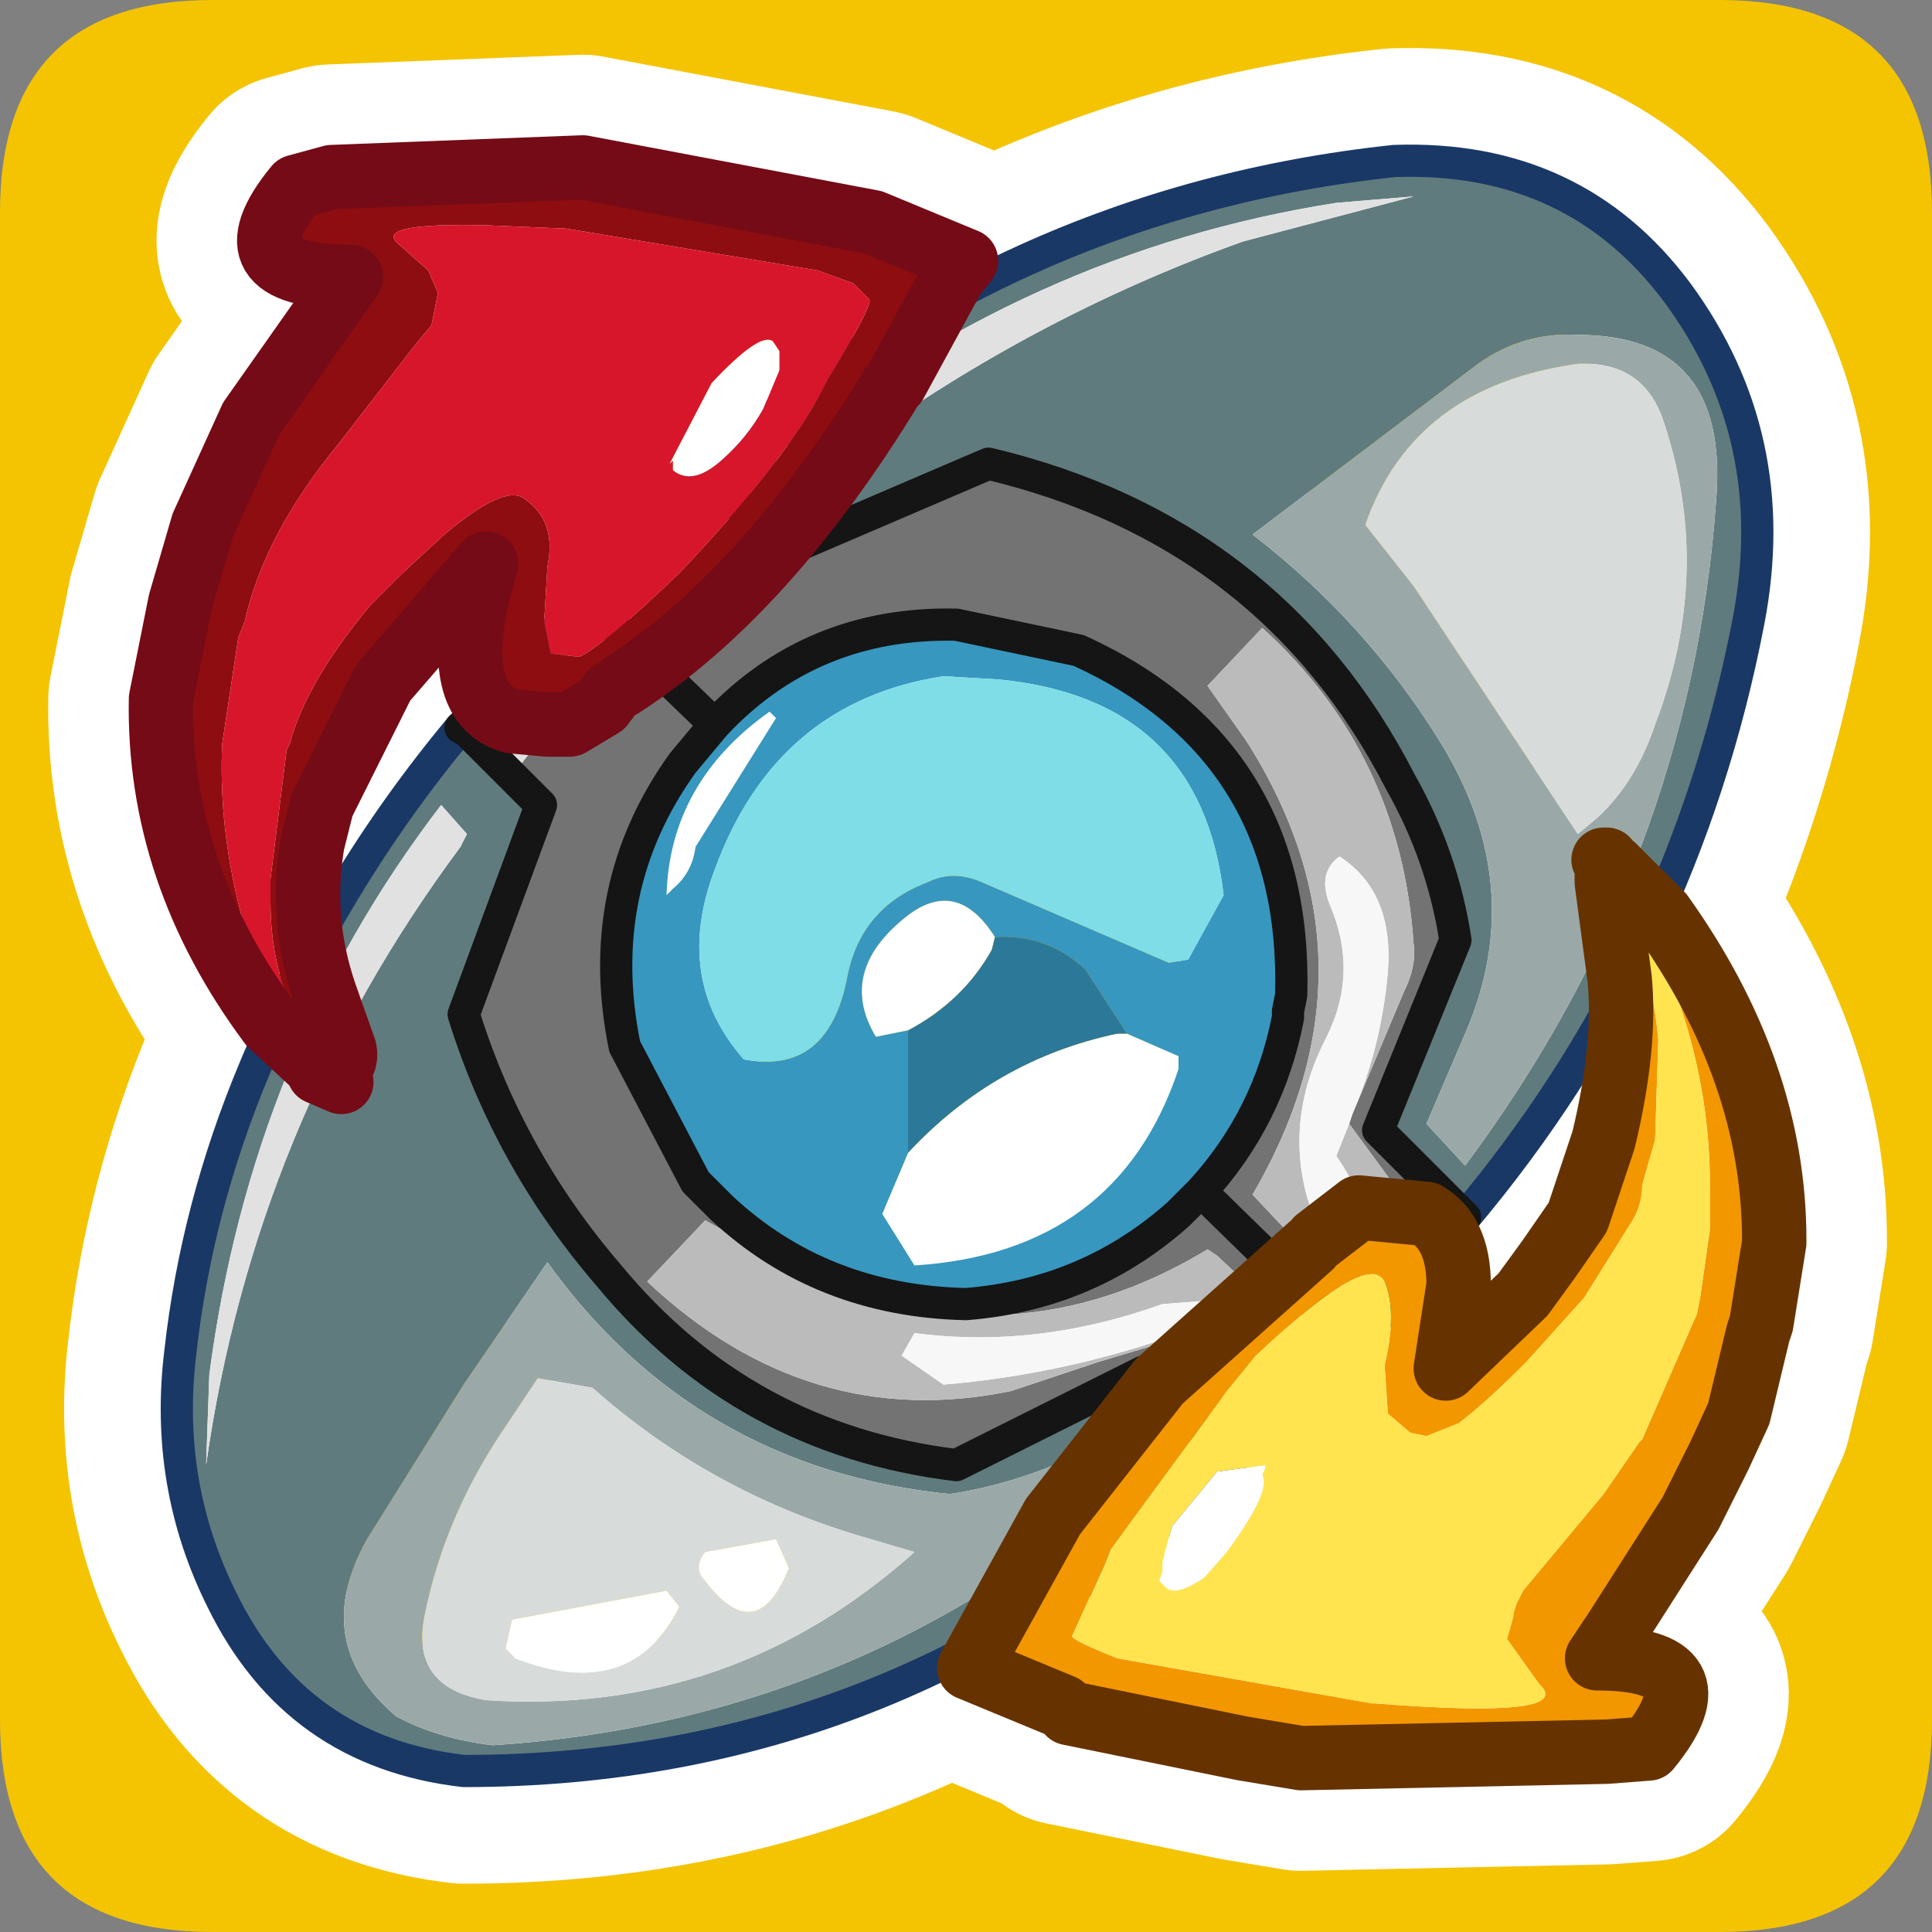 <?xml version="1.0" encoding="UTF-8" standalone="no"?>
<svg xmlns:ffdec="https://www.free-decompiler.com/flash" xmlns:xlink="http://www.w3.org/1999/xlink" ffdec:objectType="frame" height="30.0px" width="30.0px" xmlns="http://www.w3.org/2000/svg">
  <rect width="100%" height="100%" fill="#808080" stroke="none"/>
  <g transform="matrix(1.0, 0.0, 0.0, 1.0, 0.0, 0.0)">
    <use ffdec:characterId="1" height="30.0" transform="matrix(1.0, 0.0, 0.0, 1.0, 0.0, 0.0)" width="30.0" xlink:href="#shape0"/>
    <use ffdec:characterId="3" height="30.0" transform="matrix(1.0, 0.0, 0.0, 1.0, 0.0, 0.0)" width="30.0" xlink:href="#sprite0"/>
  </g>
  <defs>
    <g id="shape0" transform="matrix(1.0, 0.0, 0.0, 1.0, 0.0, 0.0)">
      <path d="M0.0 0.0 L30.0 0.0 30.0 30.0 0.0 30.0 0.0 0.0" fill="#33cc66" fill-opacity="0.0" fill-rule="evenodd" stroke="none"/>
    </g>
    <g id="sprite0" transform="matrix(1.0, 0.0, 0.0, 1.0, 30.0, 30.0)">
      <use ffdec:characterId="2" height="30.0" transform="matrix(1.0, 0.0, 0.0, 1.0, -30.0, -30.0)" width="30.0" xlink:href="#shape1"/>
    </g>
    <g id="shape1" transform="matrix(1.0, 0.0, 0.0, 1.0, 30.0, 30.0)">
      <path d="M0.0 -26.7 L0.0 -3.3 Q0.0 0.0 -3.3 0.0 L-26.7 0.0 Q-30.0 0.0 -30.0 -3.3 L-30.0 -26.7 Q-30.0 -30.0 -26.7 -30.0 L-3.3 -30.0 Q0.0 -30.0 0.0 -26.7" fill="#f4c402" fill-rule="evenodd" stroke="none"/>
      <path d="M-15.2 -25.7 L-15.4 -25.3 Q-12.15 -27.1 -8.35 -27.5 -5.55 -27.6 -3.95 -25.45 -2.3 -23.2 -2.85 -20.35 -3.3 -18.0 -4.25 -15.85 L-4.2 -15.8 Q-2.45 -13.35 -2.45 -10.75 L-2.45 -10.7 -2.65 -9.45 -2.7 -9.3 -3.0 -8.05 -3.3 -7.4 -3.75 -6.5 -4.9 -4.7 -5.2 -4.25 Q-3.25 -4.25 -4.4 -2.85 L-5.05 -2.8 -9.8 -2.7 -10.7 -2.85 -13.4 -3.4 -13.5 -3.5 -14.95 -4.1 -14.75 -4.5 Q-18.4 -2.5 -22.8 -2.5 -25.4 -2.8 -26.55 -5.15 -27.45 -6.95 -27.2 -9.0 -26.95 -11.25 -26.05 -13.4 L-25.8 -14.05 -25.8 -14.1 Q-27.55 -16.45 -27.5 -19.15 L-27.2 -20.65 -26.85 -21.85 -26.1 -23.5 -24.55 -25.7 Q-26.55 -25.7 -25.4 -27.1 L-24.85 -27.25 -20.95 -27.4 -16.45 -26.55 -15.0 -25.95 -15.2 -25.7 M-25.8 -14.05 L-25.4 -13.65 -25.1 -13.45 -25.0 -13.35 -24.95 -13.35 -24.85 -13.35 Q-24.6 -13.45 -24.65 -13.7 L-24.75 -13.85 -24.95 -14.55 -25.0 -14.6 -25.15 -15.3 -25.15 -16.9 -25.0 -17.5 -24.05 -19.4 -22.45 -21.25 -22.6 -20.7 Q-22.85 -19.55 -22.5 -19.1 -22.35 -18.9 -22.1 -18.8 L-22.05 -18.8 -21.5 -18.75 -21.15 -18.75 -20.65 -19.05 -20.5 -19.25 Q-20.1 -19.5 -19.9 -19.7 -18.85 -20.45 -17.9 -21.55 L-16.8 -23.05 -16.1 -24.05 -15.9 -24.4 -15.4 -25.3 M-22.5 -19.1 L-22.85 -18.7 -22.75 -18.65 -21.6 -17.5 -22.8 -14.25 Q-22.1 -12.0 -20.55 -10.2 -18.45 -7.65 -15.15 -7.25 L-12.25 -8.7 -12.05 -8.5 -12.0 -8.55 -11.7 -8.9 -11.55 -9.05 -11.0 -9.65 -10.55 -10.0 -10.15 -10.35 -11.35 -11.5 -11.7 -11.15 Q-13.1 -9.9 -15.0 -9.75 -17.25 -9.8 -18.8 -11.25 L-19.2 -11.65 -20.3 -13.75 Q-20.8 -16.2 -19.4 -18.15 L-18.9 -18.75 -19.9 -19.7 M-25.0 -13.35 L-25.05 -13.35 -25.0 -13.3 -24.7 -13.2 -24.95 -13.35 M-25.15 -15.3 L-22.85 -18.7 M-17.9 -21.55 L-17.8 -21.45 -14.65 -22.8 Q-10.25 -21.75 -8.25 -17.85 -7.6 -16.7 -7.4 -15.4 L-8.6 -12.45 -7.25 -11.1 Q-5.85 -12.8 -4.85 -14.65 L-4.85 -14.8 -5.0 -15.75 -5.05 -16.3 -5.05 -16.55 -5.1 -16.65 -5.05 -16.65 -5.0 -16.55 -4.95 -16.55 -4.75 -16.35 -4.25 -15.85 M-11.35 -11.5 Q-10.3 -12.65 -10.0 -14.2 L-10.0 -14.3 -9.95 -14.55 Q-9.85 -18.35 -13.25 -19.9 L-15.15 -20.3 Q-17.4 -20.35 -18.9 -18.75 M-12.05 -8.5 L-12.7 -7.7 -12.75 -7.7 -13.65 -6.45 -14.05 -5.75 -14.75 -4.5 M-4.85 -14.65 Q-4.75 -13.65 -5.1 -12.3 L-5.5 -11.1 -5.95 -10.45 -6.35 -9.9 -7.55 -8.75 -7.35 -10.05 -7.55 -10.8 -7.85 -11.15 -8.1 -11.25 -8.85 -11.25 -8.9 -11.25 -9.45 -10.85 M-7.25 -11.1 L-7.55 -10.8 M-9.75 -10.6 L-10.15 -10.35" fill="none" stroke="#ffffff" stroke-linecap="round" stroke-linejoin="round" stroke-width="3.5"/>
      <path d="M-10.7 -26.25 L-8.05 -26.95 -9.25 -26.85 Q-14.05 -26.1 -18.0 -22.9 L-17.6 -22.5 -16.95 -22.9 Q-14.05 -25.05 -10.7 -26.25 M-19.05 -22.65 Q-14.45 -26.85 -8.35 -27.5 -5.55 -27.6 -3.95 -25.45 -2.3 -23.2 -2.85 -20.35 -3.85 -15.15 -7.25 -11.1 L-8.6 -12.45 -7.4 -15.4 Q-7.6 -16.7 -8.25 -17.85 -10.25 -21.75 -14.65 -22.8 L-17.8 -21.45 -18.25 -21.9 -18.8 -22.4 -19.05 -22.65 M-10.9 -7.3 Q-15.95 -2.5 -22.8 -2.5 -25.4 -2.8 -26.55 -5.15 -27.45 -6.95 -27.2 -9.0 -26.95 -11.25 -26.05 -13.4 -24.85 -16.3 -22.85 -18.7 L-22.75 -18.65 -22.45 -18.35 -22.05 -17.95 -21.6 -17.5 -22.8 -14.25 Q-22.1 -12.0 -20.55 -10.2 -18.45 -7.65 -15.15 -7.25 L-12.25 -8.7 -10.9 -7.3 M-23.15 -17.5 Q-26.1 -13.65 -26.75 -8.65 L-26.8 -7.25 Q-26.05 -12.55 -22.85 -16.85 L-22.75 -17.05 -23.15 -17.5 M-21.5 -10.4 L-22.8 -8.5 -24.3 -6.1 Q-25.2 -4.5 -23.85 -3.35 -23.2 -3.0 -22.35 -2.9 -16.2 -3.3 -11.7 -7.65 L-12.7 -7.7 Q-13.95 -7.0 -15.25 -6.8 -19.2 -7.2 -21.5 -10.4 M-7.25 -13.95 L-7.85 -12.55 -7.25 -11.9 Q-3.75 -16.6 -3.35 -22.25 -3.15 -24.8 -5.5 -24.8 -6.35 -24.85 -7.05 -24.35 L-10.55 -21.7 Q-8.8 -20.35 -7.65 -18.5 -6.25 -16.25 -7.25 -13.95" fill="#607b7d" fill-rule="evenodd" stroke="none"/>
      <path d="M-10.7 -26.25 Q-14.05 -25.05 -16.95 -22.9 L-17.6 -22.5 -18.0 -22.9 Q-14.05 -26.1 -9.25 -26.85 L-8.05 -26.95 -10.7 -26.25 M-18.8 -22.4 L-18.25 -21.9 -20.3 -20.15 -20.35 -20.15 -20.7 -20.5 -20.35 -20.15 -22.05 -17.95 -22.45 -18.35 -20.7 -20.5 -18.8 -22.4 M-23.15 -17.5 L-22.75 -17.05 -22.85 -16.85 Q-26.05 -12.55 -26.8 -7.25 L-26.75 -8.65 Q-26.1 -13.65 -23.15 -17.5" fill="#e1e1e1" fill-rule="evenodd" stroke="none"/>
      <path d="M-22.85 -18.7 L-20.9 -20.7 -19.05 -22.65 -18.8 -22.4 -20.7 -20.5 -22.45 -18.35 -22.75 -18.65 -22.85 -18.7 M-18.25 -21.9 L-17.8 -21.45 -14.65 -22.8 Q-10.25 -21.75 -8.25 -17.85 -7.6 -16.7 -7.4 -15.4 L-8.6 -12.45 -7.25 -11.1 -9.05 -9.25 -11.3 -11.45 -9.05 -9.25 -10.9 -7.3 -12.25 -8.7 -15.15 -7.25 Q-18.45 -7.65 -20.55 -10.2 -22.1 -12.0 -22.8 -14.25 L-21.6 -17.5 -22.05 -17.95 -20.35 -20.15 -20.3 -20.15 -18.25 -21.9 M-20.9 -20.7 L-20.7 -20.5 -20.9 -20.7 M-18.9 -18.75 L-20.35 -20.15 -18.9 -18.75 -19.4 -18.15 Q-20.8 -16.2 -20.3 -13.75 L-19.2 -11.65 -18.8 -11.25 Q-17.25 -9.8 -15.0 -9.75 -13.0 -9.85 -11.55 -11.2 L-11.3 -11.45 Q-10.25 -12.6 -10.0 -14.2 L-10.0 -14.25 -10.0 -14.3 -9.95 -14.55 Q-9.85 -18.35 -13.25 -19.9 L-15.15 -20.3 Q-17.4 -20.35 -18.9 -18.75 M-9.0 -12.7 L-8.2 -14.6 Q-8.0 -15.0 -8.05 -15.35 -8.25 -18.3 -10.4 -20.25 L-11.25 -19.35 -10.65 -18.5 Q-8.45 -15.05 -10.55 -11.45 L-8.95 -9.75 -7.95 -11.05 -9.05 -12.55 -9.0 -12.7 M-11.1 -10.5 L-11.25 -10.6 Q-14.3 -8.75 -17.6 -10.25 L-19.05 -11.05 -19.95 -10.1 Q-17.45 -7.75 -14.3 -8.4 L-12.95 -8.85 -11.95 -9.15 -10.6 -7.95 -9.75 -9.0 -10.35 -9.8 -11.1 -10.5" fill="#737373" fill-rule="evenodd" stroke="none"/>
      <path d="M-21.5 -10.4 Q-19.2 -7.2 -15.25 -6.8 -13.95 -7.0 -12.7 -7.7 L-11.7 -7.65 Q-16.2 -3.3 -22.35 -2.9 -23.2 -3.0 -23.85 -3.35 -25.2 -4.5 -24.3 -6.1 L-22.8 -8.5 -21.5 -10.4 M-21.65 -8.6 L-22.25 -7.7 Q-23.1 -6.4 -23.4 -4.95 -23.65 -3.8 -22.45 -3.6 -18.65 -3.35 -15.8 -5.9 L-16.65 -6.15 Q-19.0 -6.85 -20.8 -8.45 L-21.65 -8.6 M-4.3 -18.75 Q-3.4 -21.1 -4.15 -23.4 -4.45 -24.4 -5.5 -24.35 -8.05 -24.0 -8.8 -21.85 L-8.05 -20.9 -5.5 -17.05 -5.2 -17.3 Q-4.6 -17.85 -4.3 -18.75 M-7.25 -13.95 Q-6.25 -16.25 -7.65 -18.5 -8.8 -20.35 -10.55 -21.7 L-7.05 -24.35 Q-6.35 -24.85 -5.5 -24.8 -3.15 -24.8 -3.35 -22.25 -3.75 -16.6 -7.25 -11.9 L-7.85 -12.55 -7.25 -13.95" fill="#9aa9a8" fill-rule="evenodd" stroke="none"/>
      <path d="M-21.65 -8.6 L-20.8 -8.45 Q-19.0 -6.85 -16.65 -6.15 L-15.8 -5.9 Q-18.65 -3.35 -22.45 -3.6 -23.65 -3.8 -23.4 -4.95 -23.1 -6.4 -22.25 -7.7 L-21.65 -8.6 M-22.05 -4.85 L-22.15 -4.4 -22.0 -4.25 Q-20.2 -3.55 -19.45 -5.05 L-19.65 -5.3 -22.05 -4.85 M-4.3 -18.75 Q-4.6 -17.85 -5.2 -17.3 L-5.5 -17.05 -8.05 -20.9 -8.8 -21.85 Q-8.05 -24.0 -5.5 -24.35 -4.45 -24.4 -4.15 -23.4 -3.4 -21.1 -4.3 -18.75 M-19.05 -5.9 Q-19.25 -5.65 -19.05 -5.45 -18.25 -4.4 -17.75 -5.65 L-17.95 -6.1 -19.05 -5.9" fill="#d7dbda" fill-rule="evenodd" stroke="none"/>
      <path d="M-22.05 -4.85 L-19.65 -5.3 -19.45 -5.05 Q-20.2 -3.55 -22.0 -4.25 L-22.15 -4.4 -22.05 -4.85 M-17.95 -18.85 L-19.2 -16.85 Q-19.25 -16.45 -19.55 -16.2 L-19.65 -16.1 Q-19.6 -17.85 -18.05 -18.95 L-17.95 -18.85 M-15.9 -14.0 L-16.4 -13.9 Q-17.0 -14.9 -15.95 -15.75 -15.15 -16.4 -14.55 -15.45 L-14.6 -15.25 Q-15.05 -14.45 -15.9 -14.0 M-12.5 -13.95 L-11.7 -13.6 -11.7 -13.4 Q-12.65 -10.55 -15.8 -10.35 L-16.3 -11.15 -15.9 -12.1 Q-14.55 -13.55 -12.65 -13.95 L-12.5 -13.95 M-19.05 -5.9 L-17.95 -6.1 -17.75 -5.65 Q-18.25 -4.4 -19.05 -5.45 -19.25 -5.65 -19.05 -5.9" fill="#ffffff" fill-rule="evenodd" stroke="none"/>
      <path d="M-9.0 -12.7 Q-8.55 -13.75 -8.45 -14.9 -8.35 -16.15 -9.2 -16.7 -9.55 -16.45 -9.35 -15.95 -8.9 -14.9 -9.4 -13.9 -10.05 -12.65 -9.7 -11.4 -9.4 -10.45 -8.65 -10.5 L-8.65 -10.65 Q-8.8 -11.4 -9.25 -12.05 L-9.05 -12.55 -7.95 -11.05 -8.95 -9.75 -10.55 -11.45 Q-8.45 -15.05 -10.65 -18.5 L-11.25 -19.35 -10.4 -20.25 Q-8.25 -18.3 -8.05 -15.35 -8.0 -15.0 -8.2 -14.6 L-9.0 -12.7 M-11.1 -10.5 L-10.35 -9.8 -9.75 -9.0 -10.6 -7.95 -11.95 -9.15 -12.95 -8.85 -14.3 -8.4 Q-17.45 -7.75 -19.95 -10.1 L-19.05 -11.05 -17.6 -10.25 Q-14.3 -8.75 -11.25 -10.6 L-11.1 -10.5 M-11.3 -9.8 L-11.95 -9.75 Q-13.9 -9.05 -15.8 -9.3 L-16.0 -8.95 -15.35 -8.5 Q-13.55 -8.65 -11.8 -9.25 L-10.9 -8.6 -10.5 -8.9 Q-10.7 -9.55 -11.3 -9.8" fill="#bbbbbb" fill-rule="evenodd" stroke="none"/>
      <path d="M-9.05 -12.55 L-9.25 -12.05 Q-8.8 -11.4 -8.65 -10.65 L-8.65 -10.5 Q-9.4 -10.45 -9.7 -11.4 -10.05 -12.65 -9.4 -13.9 -8.9 -14.9 -9.35 -15.95 -9.55 -16.45 -9.2 -16.7 -8.35 -16.15 -8.45 -14.9 -8.55 -13.75 -9.0 -12.7 L-9.05 -12.55 M-11.3 -9.8 Q-10.7 -9.55 -10.5 -8.9 L-10.9 -8.6 -11.8 -9.25 Q-13.55 -8.65 -15.35 -8.5 L-16.0 -8.95 -15.8 -9.3 Q-13.9 -9.05 -11.95 -9.75 L-11.3 -9.8" fill="#f7f7f7" fill-rule="evenodd" stroke="none"/>
      <path d="M-18.9 -18.75 Q-17.4 -20.35 -15.15 -20.3 L-13.25 -19.9 Q-9.85 -18.35 -9.95 -14.55 L-10.0 -14.3 -10.0 -14.25 -10.0 -14.2 Q-10.3 -12.65 -11.35 -11.5 L-11.7 -11.15 Q-13.1 -9.9 -15.0 -9.75 -17.25 -9.8 -18.8 -11.25 L-19.2 -11.65 -20.3 -13.75 Q-20.8 -16.2 -19.4 -18.15 L-18.9 -18.75 M-17.95 -18.85 L-18.05 -18.95 Q-19.6 -17.85 -19.65 -16.1 L-19.55 -16.2 Q-19.25 -16.45 -19.2 -16.85 L-17.95 -18.85 M-16.85 -14.8 Q-16.65 -15.9 -15.6 -16.3 -15.2 -16.5 -14.75 -16.3 L-11.85 -15.05 -11.55 -15.1 -11.0 -16.1 Q-11.35 -19.15 -14.5 -19.45 L-15.35 -19.5 Q-17.95 -19.1 -18.9 -16.5 -19.55 -14.8 -18.45 -13.55 -17.15 -13.3 -16.85 -14.8 M-14.55 -15.45 Q-15.15 -16.4 -15.95 -15.75 -17.0 -14.9 -16.4 -13.9 L-15.9 -14.0 -15.9 -12.1 -16.3 -11.15 -15.8 -10.35 Q-12.65 -10.55 -11.7 -13.4 L-11.7 -13.6 -12.5 -13.95 -13.15 -14.95 Q-13.75 -15.5 -14.55 -15.45" fill="#3797bf" fill-rule="evenodd" stroke="none"/>
      <path d="M-16.85 -14.8 Q-17.15 -13.3 -18.45 -13.55 -19.55 -14.8 -18.9 -16.5 -17.95 -19.1 -15.35 -19.5 L-14.5 -19.45 Q-11.35 -19.15 -11.0 -16.1 L-11.55 -15.1 -11.85 -15.05 -14.75 -16.3 Q-15.2 -16.5 -15.6 -16.3 -16.65 -15.9 -16.85 -14.8" fill="#7edde7" fill-rule="evenodd" stroke="none"/>
      <path d="M-15.9 -14.0 Q-15.05 -14.45 -14.6 -15.25 L-14.55 -15.45 Q-13.75 -15.5 -13.15 -14.95 L-12.5 -13.95 -12.65 -13.95 Q-14.55 -13.55 -15.9 -12.1 L-15.9 -14.0" fill="#2c7898" fill-rule="evenodd" stroke="none"/>
      <path d="M-19.05 -22.65 Q-14.45 -26.85 -8.35 -27.5 -5.55 -27.6 -3.95 -25.45 -2.3 -23.2 -2.85 -20.35 -3.85 -15.15 -7.25 -11.1 M-10.9 -7.3 Q-15.95 -2.5 -22.8 -2.5 -25.4 -2.8 -26.55 -5.15 -27.45 -6.95 -27.2 -9.0 -26.95 -11.25 -26.05 -13.4 -24.85 -16.3 -22.85 -18.7 L-20.9 -20.7 -19.05 -22.65" fill="none" stroke="#1a3866" stroke-linecap="round" stroke-linejoin="round" stroke-width="0.5"/>
      <path d="M-7.25 -11.1 L-8.95 -9.15 -10.9 -7.3 -12.25 -8.7 -15.15 -7.25 Q-18.45 -7.65 -20.55 -10.2 -22.1 -12.0 -22.8 -14.25 L-21.6 -17.5 -22.05 -17.95 -22.45 -18.35 -22.75 -18.65 -22.85 -18.7 M-19.05 -22.65 L-18.8 -22.4 -18.25 -21.9 -17.8 -21.45 -14.65 -22.8 Q-10.25 -21.75 -8.25 -17.85 -7.6 -16.7 -7.4 -15.4 L-8.6 -12.45 -7.25 -11.1 M-9.05 -9.25 L-8.95 -9.15 M-20.7 -20.5 L-20.9 -20.7 M-20.7 -20.5 L-20.35 -20.15 -18.9 -18.75 Q-17.4 -20.35 -15.15 -20.3 L-13.25 -19.9 Q-9.85 -18.35 -9.95 -14.55 L-10.0 -14.3 -10.0 -14.25 M-11.3 -11.45 L-9.05 -9.25 M-15.0 -9.75 Q-17.25 -9.8 -18.8 -11.25 L-19.2 -11.65 -20.3 -13.75 Q-20.8 -16.2 -19.4 -18.15 L-18.9 -18.75 M-11.35 -11.5 L-11.7 -11.15 Q-13.1 -9.9 -15.0 -9.75 M-11.3 -11.45 L-11.35 -11.5 Q-10.3 -12.65 -10.0 -14.2" fill="none" stroke="#151515" stroke-linecap="round" stroke-linejoin="round" stroke-width="0.5"/>
      <path d="M-25.1 -13.45 L-25.8 -14.1 Q-27.55 -16.45 -27.5 -19.15 L-27.2 -20.65 -26.85 -21.85 -26.1 -23.5 -24.55 -25.7 Q-26.55 -25.7 -25.4 -27.1 L-24.85 -27.25 -20.95 -27.4 -16.45 -26.55 -15.0 -25.95 -15.2 -25.7 -16.1 -24.05 -16.15 -24.95 -16.15 -24.0 Q-18.1 -20.8 -20.35 -19.35 L-20.5 -19.25 -20.65 -19.05 -21.15 -18.75 -21.5 -18.75 -22.05 -18.8 Q-22.95 -19.05 -22.6 -20.7 L-22.45 -21.25 -24.05 -19.4 -25.0 -17.5 -25.15 -16.9 Q-25.35 -15.7 -24.95 -14.55 L-24.65 -13.7 Q-24.6 -13.45 -24.85 -13.35 L-24.95 -13.35 -25.1 -13.45 -25.4 -14.2 Q-25.8 -15.0 -25.8 -16.0 L-25.8 -16.35 -25.55 -18.35 -25.5 -18.45 Q-25.25 -19.4 -24.25 -20.6 L-23.75 -21.1 -23.1 -21.7 Q-22.15 -22.5 -21.85 -22.25 -21.35 -21.9 -21.5 -21.2 L-21.55 -20.35 -21.45 -19.85 -21.0 -19.8 Q-20.6 -20.0 -19.45 -21.1 -17.7 -22.95 -17.15 -24.1 -16.45 -25.25 -16.5 -25.35 L-16.75 -25.6 -17.3 -25.8 -21.2 -26.45 -22.4 -26.5 Q-24.25 -26.55 -23.8 -26.2 L-23.35 -25.8 -23.2 -25.45 -23.3 -24.95 -23.55 -24.65 -24.75 -23.1 Q-25.9 -21.7 -26.2 -20.35 L-26.3 -20.1 -26.55 -18.45 Q-26.65 -16.15 -25.5 -13.8 L-25.1 -13.45" fill="#8e0d10" fill-rule="evenodd" stroke="none"/>
      <path d="M-25.1 -13.45 L-25.5 -13.8 Q-26.65 -16.15 -26.55 -18.45 L-26.3 -20.1 -26.2 -20.35 Q-25.9 -21.7 -24.75 -23.1 L-23.55 -24.65 -23.3 -24.95 -23.2 -25.45 -23.35 -25.8 -23.8 -26.2 Q-24.25 -26.55 -22.4 -26.5 L-21.2 -26.45 -17.3 -25.8 -16.75 -25.6 -16.5 -25.35 Q-16.45 -25.25 -17.15 -24.1 -17.7 -22.95 -19.45 -21.1 -20.6 -20.0 -21.0 -19.8 L-21.45 -19.85 -21.55 -20.35 -21.5 -21.2 Q-21.35 -21.9 -21.85 -22.25 -22.15 -22.5 -23.1 -21.7 L-23.75 -21.1 -24.25 -20.6 Q-25.25 -19.4 -25.5 -18.45 L-25.55 -18.35 -25.8 -16.35 -25.8 -16.0 Q-25.8 -15.0 -25.4 -14.2 L-25.1 -13.45 M-18.95 -24.05 L-19.6 -22.8 -19.55 -22.85 -19.55 -22.7 Q-19.25 -22.45 -18.8 -22.85 -18.4 -23.2 -18.15 -23.65 L-17.9 -24.25 -17.9 -24.55 -18.0 -24.7 Q-18.2 -24.85 -18.95 -24.05" fill="#d8162b" fill-rule="evenodd" stroke="none"/>
      <path d="M-25.1 -13.45 L-24.95 -13.35 -25.05 -13.35 -25.1 -13.45 M-5.05 -16.55 L-4.75 -15.75 Q-4.35 -14.95 -4.25 -13.85 L-4.3 -12.3 -4.5 -11.6 Q-4.5 -11.3 -4.65 -11.05 L-5.4 -9.85 -6.3 -8.85 Q-6.95 -8.2 -7.35 -7.9 L-7.85 -7.7 -8.1 -7.75 -8.45 -8.05 -8.5 -8.8 Q-8.3 -9.65 -8.5 -10.1 -8.75 -10.6 -10.5 -8.95 L-10.95 -8.4 -12.75 -5.95 -12.85 -5.7 -13.35 -4.6 Q-13.4 -4.55 -12.65 -4.25 L-8.7 -3.55 -8.65 -3.55 Q-5.5 -3.3 -6.1 -3.85 L-6.6 -4.55 -6.5 -4.9 -6.5 -4.95 -6.45 -5.1 -6.35 -5.3 -5.1 -6.8 -4.55 -7.6 -4.5 -7.65 -3.65 -9.6 -3.6 -9.85 -3.45 -10.9 -3.45 -11.4 Q-3.4 -13.8 -4.65 -16.05 L-4.95 -16.55 -4.2 -15.8 Q-2.45 -13.35 -2.45 -10.75 L-2.45 -10.7 -2.65 -9.45 -2.7 -9.3 -3.0 -8.05 -3.3 -7.4 -3.75 -6.5 -4.9 -4.7 -5.2 -4.25 Q-3.25 -4.25 -4.4 -2.85 L-5.05 -2.8 -9.8 -2.7 -10.7 -2.85 -13.4 -3.4 -13.5 -3.5 -14.95 -4.1 -13.65 -6.45 -12.0 -8.55 -9.65 -10.65 -9.55 -10.75 -8.9 -11.25 -7.85 -11.15 Q-7.35 -10.85 -7.35 -10.05 L-7.55 -8.75 -6.35 -9.9 -5.95 -10.45 -5.5 -11.1 -5.1 -12.3 Q-4.75 -13.75 -4.85 -14.8 L-5.05 -16.3 -5.05 -16.55" fill="#f39700" fill-rule="evenodd" stroke="none"/>
      <path d="M-4.95 -16.55 L-4.65 -16.05 Q-3.4 -13.8 -3.45 -11.4 L-3.45 -10.9 -3.6 -9.85 -3.65 -9.6 -4.5 -7.65 -4.55 -7.6 -5.1 -6.8 -6.35 -5.3 -6.45 -5.1 -6.5 -4.95 -6.5 -4.9 -6.6 -4.55 -6.1 -3.85 Q-5.5 -3.3 -8.65 -3.55 L-8.7 -3.55 -12.65 -4.25 Q-13.4 -4.55 -13.35 -4.6 L-12.85 -5.7 -12.75 -5.95 -10.95 -8.4 -10.5 -8.95 Q-8.75 -10.6 -8.5 -10.1 -8.3 -9.65 -8.5 -8.8 L-8.45 -8.05 -8.1 -7.75 -7.85 -7.7 -7.35 -7.9 Q-6.95 -8.2 -6.3 -8.85 L-5.4 -9.85 -4.65 -11.05 Q-4.5 -11.3 -4.5 -11.6 L-4.3 -12.3 -4.25 -13.85 Q-4.35 -14.95 -4.75 -15.75 L-5.05 -16.55 -5.1 -16.65 -5.05 -16.65 -5.0 -16.55 -4.95 -16.55 M-10.35 -7.25 L-11.1 -7.15 -11.8 -6.3 -11.95 -5.75 -11.95 -5.6 -12.0 -5.45 -11.9 -5.35 Q-11.75 -5.2 -11.3 -5.5 L-10.95 -5.9 Q-10.25 -6.85 -10.4 -7.1 L-10.35 -7.2 -10.35 -7.25" fill="#ffe450" fill-rule="evenodd" stroke="none"/>
      <path d="M-18.95 -24.05 Q-18.2 -24.85 -18.0 -24.7 L-17.9 -24.55 -17.9 -24.25 -18.15 -23.65 Q-18.4 -23.2 -18.8 -22.85 -19.25 -22.45 -19.55 -22.7 L-19.55 -22.85 -19.6 -22.8 -18.95 -24.05 M-10.35 -7.25 L-10.35 -7.2 -10.4 -7.1 Q-10.25 -6.85 -10.95 -5.9 L-11.3 -5.5 Q-11.75 -5.2 -11.9 -5.35 L-12.0 -5.45 -11.95 -5.6 -11.95 -5.75 -11.8 -6.3 -11.1 -7.15 -10.35 -7.25" fill="#ffffff" fill-rule="evenodd" stroke="none"/>
      <path d="M-16.1 -24.05 L-15.2 -25.7 -15.0 -25.95 -16.45 -26.55 -20.95 -27.4 -24.85 -27.25 -25.4 -27.1 Q-26.55 -25.7 -24.55 -25.7 L-26.1 -23.5 -26.85 -21.85 -27.2 -20.65 -27.5 -19.15 Q-27.55 -16.45 -25.8 -14.1 L-25.1 -13.45 -24.95 -13.35 -24.85 -13.35 Q-24.6 -13.45 -24.65 -13.7 L-24.95 -14.55 Q-25.35 -15.7 -25.15 -16.9 L-25.0 -17.5 -24.05 -19.4 -22.45 -21.25 -22.6 -20.7 Q-22.95 -19.05 -22.05 -18.8 L-21.5 -18.75 -21.15 -18.75 -20.65 -19.05 -20.5 -19.25 M-20.35 -19.35 Q-18.1 -20.8 -16.15 -24.0 M-24.95 -13.35 L-25.05 -13.35 -24.7 -13.2 -24.95 -13.35" fill="none" stroke="#750b16" stroke-linecap="round" stroke-linejoin="round" stroke-width="1.0"/>
      <path d="M-5.05 -16.55 L-5.05 -16.3 -4.85 -14.8 Q-4.75 -13.75 -5.1 -12.3 L-5.5 -11.1 -5.95 -10.45 -6.35 -9.9 -7.55 -8.75 -7.35 -10.05 Q-7.35 -10.85 -7.85 -11.15 L-8.9 -11.25 -9.55 -10.75 M-9.65 -10.65 L-12.0 -8.55 -13.65 -6.45 -14.95 -4.1 -13.5 -3.5 -13.4 -3.4 -10.7 -2.85 -9.8 -2.7 -5.05 -2.8 -4.4 -2.85 Q-3.25 -4.25 -5.2 -4.25 L-4.9 -4.7 -3.75 -6.5 -3.3 -7.4 -3.0 -8.05 -2.7 -9.3 -2.65 -9.45 -2.45 -10.7 -2.45 -10.75 Q-2.45 -13.35 -4.2 -15.8 L-4.95 -16.55 -5.0 -16.55 -5.05 -16.65 -5.1 -16.65 -5.05 -16.55" fill="none" stroke="#663300" stroke-linecap="round" stroke-linejoin="round" stroke-width="1.0"/>
    </g>
  </defs>
</svg>
